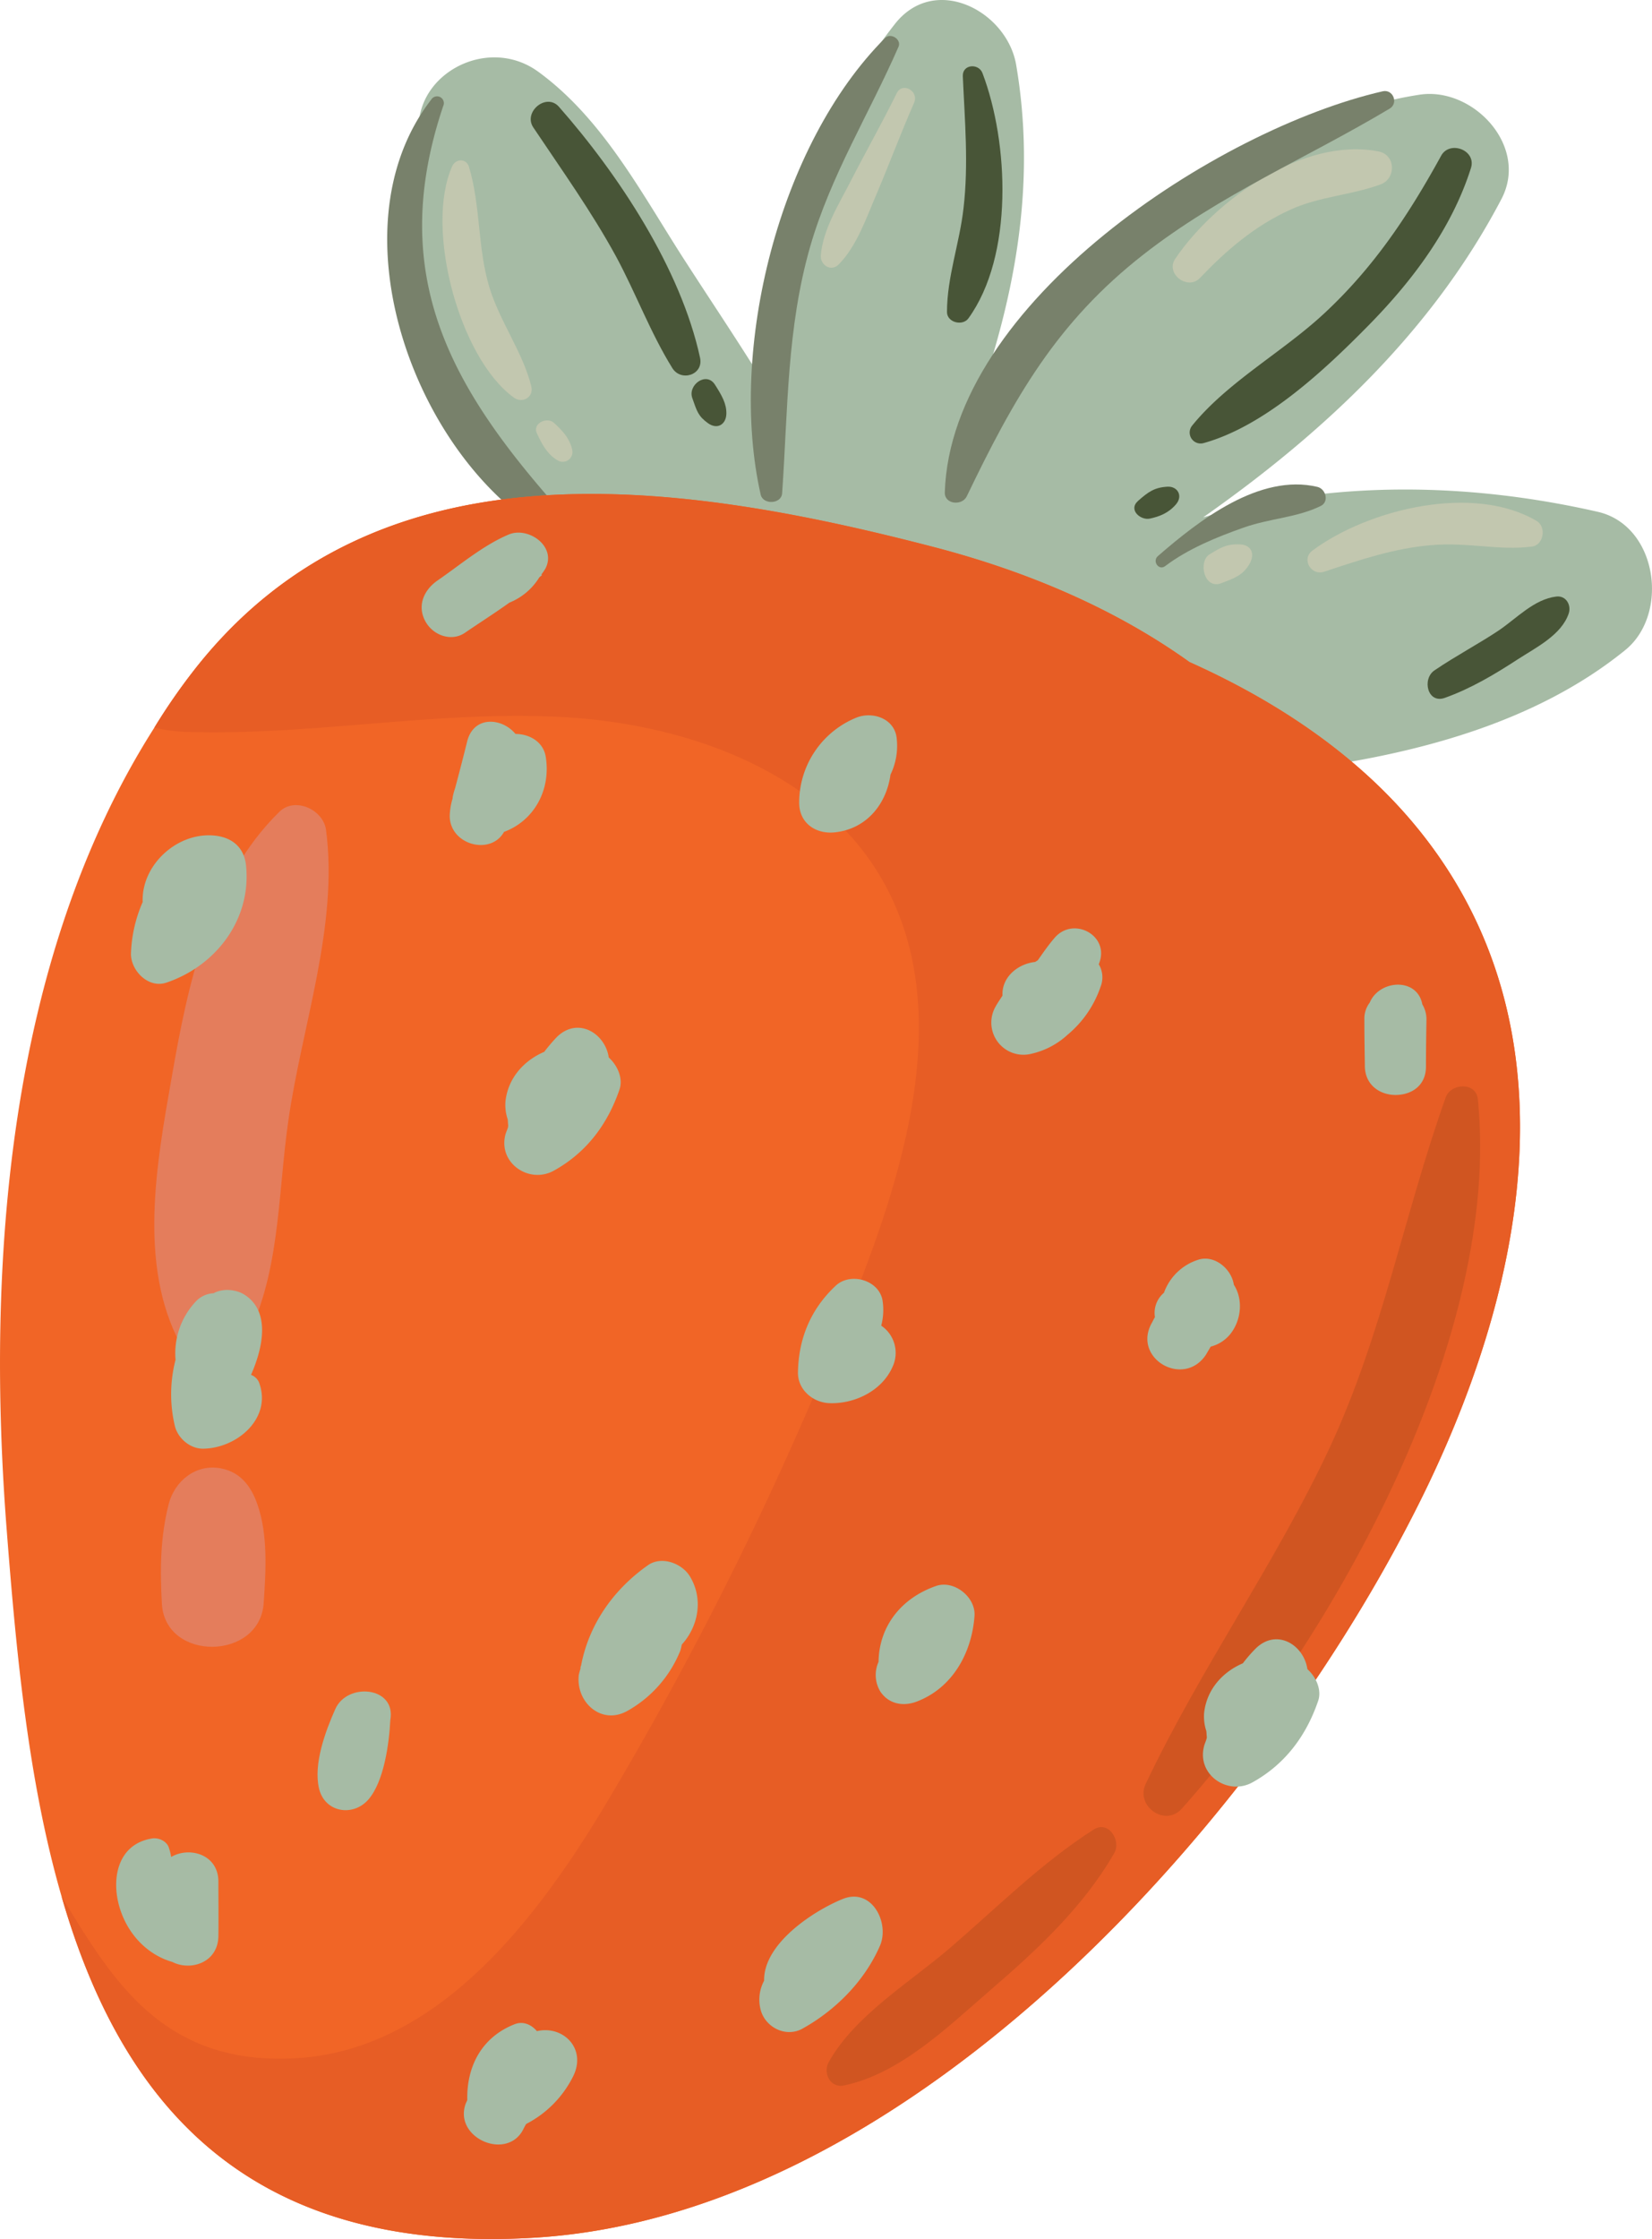 <svg xmlns="http://www.w3.org/2000/svg" width="678.4" height="919.1" viewBox="0.018 0.015 678.397 919.111" style=""><g><title>summerlic63_265189962</title><g data-name="Layer 2"><path d="M656.1 210.1c-54-12.3-110.1-12.8-162 2.3 49.7-34.9 94.1-76.5 122.5-130.7 11.4-21.8-11.8-46.2-33.7-42.8-58.2 8.9-129.4 55.5-176.5 111.3 12.2-39.5 18.3-80.2 10.9-123.6-3.8-22.1-33.5-37.7-49.9-16.6a270.3 270.3 0 0 0-56.3 143.1c-9.3-14.9-19.1-29.5-28.6-44.2-18.1-27.7-34.1-59.5-61.4-79.4-21.6-15.8-53.3 2.2-48.7 27.9a21.6 21.6 0 0 0-5 14.8c3 90.6 73.9 171.2 134.7 232.1 14.4 14.4 34.5 11.5 46.6 1.3 4.4 10.2 13.8 17.8 28.7 17.4 89.8-2.4 216 3.9 290-56.1 18.3-14.8 13.3-51.2-11.3-56.8z" fill="#a6bba5"></path><path d="M200.9 117.7c-4.8-16.1-3.5-33.3-8.3-49.2-1.1-3.6-5.5-3.4-6.9-.2-11.3 25.2 2.8 78.6 25.3 94.9 3.5 2.6 8.3-.1 7.2-4.6-3.6-14.3-13-26.6-17.3-40.9z" fill="#c2c7af"></path><path d="M227.5 173.6c-2.9-2.6-8.9.2-7 4.3s4.2 8.7 8.7 11.2a4 4 0 0 0 5.8-4.4c-1-4.7-4-7.9-7.5-11.1z" fill="#c2c7af"></path><path d="M368.3 38.2c-6 12.2-12.7 24-18.9 36.1-4.8 9.4-11.4 19.8-12.3 30.4-.4 4 4.1 7.1 7.3 3.9 7.6-7.7 11.4-19.3 15.7-29.2 5.2-12.3 9.9-24.9 15.3-37.2 2.1-4.7-4.7-8.7-7.1-4z" fill="#c2c7af"></path><path d="M566.2 62.2c-30.8-6.1-67.2 19.8-83.6 44.1-4.1 6.1 5.2 13.1 10.2 7.8 10.9-11.4 22.4-21.3 36.9-27.9 12.1-5.6 25.1-6 37.3-10.5 6.4-2.4 6.2-12.1-.8-13.5z" fill="#c2c7af"></path><path d="M631.1 213.9c-25.9-15.4-69-5-92.1 12.1-4.7 3.5-.6 10.5 4.8 8.7 14.5-4.8 28.6-9.6 43.9-10.9s27.6 2.3 41.3.6c4.9-.5 6.2-8 2.1-10.5z" fill="#c2c7af"></path><path d="M509.5 223.5c-5.6-.3-8.1 1.2-12.8 4.1s-2.3 14.6 4.9 11.8c4.9-1.9 8.5-3 11.3-7.5s.9-8.1-3.4-8.4z" fill="#c2c7af"></path><path d="M229.5 43.8c-5.2-5.8-14.7 2.2-10.5 8.5 11.7 17.5 23.9 34.5 34 53 8.1 15 14.1 31.3 23.1 45.8 3.6 5.8 12.9 2.8 11.4-4.2-7.9-36.6-33.6-75.4-58-103.1z" fill="#485537"></path><path d="M293.6 157.9c-3.5-5.5-11.2.1-9.3 5.5s2.4 7.4 6.4 10.3 7.5.4 7.6-3.8-1.9-7.6-4.7-12z" fill="#485537"></path><path d="M403.5 30.1c-1.5-4.2-8.3-3.8-8.1 1.2.8 18.2 2.4 36 .3 54.1-1.6 14.4-6.8 28.3-6.8 42.7 0 4.3 6.4 5.9 8.8 2.6 18.6-25.7 16.6-72.1 5.8-100.6z" fill="#485537"></path><path d="M591.8 64c-13.3 24.2-27.5 45.6-47.8 64.5-17 15.9-39.8 28.2-54.4 46.2a4.5 4.5 0 0 0 4.7 7.2c25.2-7 49.7-30 67.7-48.3s34.2-39.7 42.1-64.7c2.2-7.3-8.8-11.4-12.3-4.9z" fill="#485537"></path><path d="M479.5 199.8c-5.4.3-7.9 2.1-12.1 5.8s1 8.1 4.8 7.3 7.6-2.2 10.7-5.8.6-7.5-3.4-7.3z" fill="#485537"></path><path d="M639.1 244.9c-9.1 1.1-16.2 8.9-23.6 13.9s-17.9 10.6-26.4 16.4c-5.2 3.5-2.9 13.8 4.2 11.3 10.7-3.8 20.6-9.7 30.1-15.9 7.4-4.8 17.8-9.9 20.8-18.7 1.2-3.5-1.1-7.5-5.1-7z" fill="#485537"></path><path d="M363.5 15.6c-43.6 43.6-64.6 127.9-51.1 187.5 1 4.2 8.5 3.9 8.8-.6 2.4-34.4 1.9-67.7 11.5-101.2 8.5-29.4 24.2-54.4 36.3-82.1 1.3-3-3.2-5.9-5.5-3.6z" fill="#78816b"></path><path d="M567.8 37.5C500.4 52.9 390.4 124.1 388 202.2c-.1 4.9 7.1 5.5 9 1.6 19.3-40.1 36.8-71.4 72.7-99.4 31.5-24.6 67-39.5 101-59.8 3.7-2.2 1.4-8.1-2.9-7.1z" fill="#78816b"></path><path d="M541.1 199.9c-23.9-5.7-48.9 13.9-65.6 28.4-2.4 2.1.4 6.1 3 4.1 9.4-7.1 21.1-11.9 32.2-15.8s22-4.1 31.7-8.9c3.5-1.7 2.1-6.9-1.3-7.8z" fill="#78816b"></path><path d="M233.8 213.8c-46.1-51-76.1-97.9-51.8-170.2a2.8 2.8 0 0 0-4.9-2.7c-41.7 53.8-5.6 150.1 50.7 180 4 2.2 9.2-3.5 6-7.1z" fill="#78816b"></path><path d="M586.1 610.3c-63.5 131.7-210 299.1-366.9 308.3-118.9 7-169.8-56.7-193.9-140.1-13.6-46.8-18.6-99.8-22.5-150-8.5-108.5 0-234.6 60.6-329.8a249.4 249.4 0 0 1 15.7-22.8c74.5-96.3 197.5-79 303.3-51.6 39.6 10.2 75.8 25.8 106.1 47.5 35.3 15.8 67.1 37.1 90.7 64.7 68.4 80 49 186.2 6.9 273.8z" fill="#f16526"></path><path d="M586.1 610.3c-63.5 131.7-210 299.1-366.9 308.3-118.9 7-169.8-56.7-193.9-140.1 20.5 33.6 41.3 69.8 96.7 66.4 57.6-3.6 98.3-56.3 127.8-106a1412.4 1412.4 0 0 0 103.5-212.8c20.5-53.1 37.3-115.1 9.2-164.6-25.3-44.5-79.8-64.2-130.9-67.1s-102.3 7.5-153.5 6.1a66.4 66.4 0 0 1-14.7-1.8 249.4 249.4 0 0 1 15.7-22.8c74.5-96.3 197.5-79 303.3-51.6 39.6 10.2 75.8 25.8 106.1 47.5 35.3 15.8 67.1 37.1 90.7 64.7 68.4 80 49 186.2 6.9 273.8z" fill="#e75d25"></path><path d="M133.9 340.7c-1.1-8.3-12.7-13.7-19.1-7.5-28.6 27.9-37.7 71-44.3 109.2-6.2 35.2-13.8 76.7 3.5 109.2 5.1 9.5 20.2 10.7 25.7.8 15.5-28 14.2-60.9 18.7-92.2 5.5-38.8 20.7-80.2 15.5-119.5z" fill="#e47d5c"></path><path d="M105.7 617.5c-2.5-7.2-6.9-13.2-14.9-14.7-10.2-2-19 5-21.5 14.6-3.5 13.8-3.6 26.9-2.8 41.1 1.5 23.7 40.3 23.2 41.8-.5.9-13.1 1.8-28-2.6-40.5z" fill="#e47d5c"></path><path d="M606.9 451.2c-.7-7.1-11.1-6.6-13.2-.7-17.1 48-25.9 97.2-47.7 143.9s-53 90.5-75.5 137.9c-4.3 9.1 8 17.9 14.9 10.1 62.6-70.3 131.4-193.6 121.5-291.2z" fill="#d05521"></path><path d="M449.2 751c-21.6 13.8-39.6 31.9-59 48.6-16.4 14.1-39 27.6-49.8 46.8-2.6 4.4.5 10.9 6.2 9.7 22.9-4.8 42.4-23.8 59.6-38.7 19.5-16.8 38.5-34.3 51.4-56.7 2.9-5.1-2.3-13.5-8.4-9.7z" fill="#d05521"></path><g fill="#a6bba5"><path d="M224.1 310.5c-1.1-6.1-6.8-9.2-12.4-9.2-5.4-6.6-17-7.7-19.8 2.9-1.6 6.5-3.3 13-5 19.4a25.4 25.4 0 0 0-1 3.7v.2c-.1.1 0 .1 0 .2a27.8 27.8 0 0 0-1.2 7c-.2 12.1 16.8 16.7 22.3 6.8 12.2-4.5 19.4-17.1 17.1-31z"></path><path d="M368.2 302.7c-1.1-7.9-10-10.7-16.5-8.1a37.7 37.7 0 0 0-23.5 34.9c0 8.4 6.8 13 14.6 12.2 13.3-1.4 21.3-11.9 22.9-23.7a27 27 0 0 0 2.5-15.3z"></path><path d="M451.2 395.8a.5.5 0 0 0 .2-.4c4.4-11.4-10.6-19.4-18.3-10.4-2.6 3-4.7 6.1-6.9 9.2l-1.1.7c-7.3.8-13.8 6.4-13.4 13.8-1 1.6-2.1 3.1-3 4.8a13.2 13.2 0 0 0 14.8 19.1 32.5 32.5 0 0 0 14.9-7.8A44.1 44.1 0 0 0 452 405a10.4 10.4 0 0 0-.8-9.2z"></path><path d="M506.7 527.4c-1-6.7-8.2-12.5-14.8-10.2a22 22 0 0 0-13.9 13.5 10.8 10.8 0 0 0-3.7 10c-.5.8-.9 1.7-1.3 2.4-8.1 14.5 13 26.8 22.2 13.1l2-3.4a15.1 15.1 0 0 0 8-5.1c4.6-5.7 5.4-14.3 1.5-20.3z"></path><path d="M361.9 544.2a25.3 25.3 0 0 0 .6-9.9c-1.1-8.8-13.3-12.3-19.4-6.4-10.1 9.5-15.1 21.4-15.4 35.3-.2 7.1 5.9 12.4 12.6 12.8 10.4.5 21.8-4.9 26.2-14.8a13.5 13.5 0 0 0-4.6-17z"></path><path d="M584.1 412.3c-2.1-11.2-17.7-10.1-21.6-.7a10.8 10.8 0 0 0-2.2 6.9c0 6.3.1 12.5.2 18.8-.1 8.1 6.2 12.2 12.6 12.2s12.6-3.7 12.5-11.9c0-6.3.1-12.7.2-19.1a11.9 11.9 0 0 0-1.7-6.2z"></path><path d="M88.8 343.1c-15.6-2-30.8 11.8-30.2 27.2a57.5 57.5 0 0 0-4.8 20.9c-.3 7 7 14.7 14.5 12.2 20.2-6.8 34.8-25.6 32.8-47.6-.6-7.3-5-11.7-12.3-12.7z"></path><path d="M209 219.4c-10.5 4.4-20 12.5-29.3 18.9-5.5 3.8-8.4 10.1-5.2 16.4s11 8.8 16.4 5.1 12.3-8.1 18.3-12.4a25.7 25.7 0 0 0 12.3-10.4l1.1-.9-.3-.2a27.1 27.1 0 0 0 1.7-2.5c4.7-9.1-7-17.3-15-14z"></path><path d="M250 434.1c-1.4-9.8-12.6-16.9-21.3-8.4a76 76 0 0 0-5.2 6.1c-8.2 3.5-14.8 10.6-15.9 20.2a18.5 18.5 0 0 0 .9 7.5c.1.8.1 1.6.2 2.5s-.9 2.7-1.2 4c-2.8 11.6 9.9 20.1 19.9 14.6 13.4-7.4 22.1-19 27-33.3 1.6-4.6-.8-9.9-4.4-13.2z"></path><path d="M536.9 685.2c-1.4-9.9-12.6-17-21.3-8.4a60.5 60.5 0 0 0-5.2 6c-8.2 3.5-14.8 10.6-15.9 20.3a18.9 18.9 0 0 0 .9 7.5c.1.8.1 1.6.2 2.4s-.9 2.7-1.2 4.1c-2.8 11.6 9.9 20.1 19.9 14.6 13.4-7.4 22.1-19.1 27-33.4 1.6-4.5-.8-9.9-4.4-13.1z"></path><path d="M384.3 651.1c-14.3 5-23.3 16.6-23.5 31.1a13.1 13.1 0 0 0 .8 12.3c3.5 5.1 9.4 6.1 14.9 4 14.7-5.6 22.6-20 23.7-35.1.6-7.8-8.5-15-15.9-12.3z"></path><path d="M346.2 779.5c-11.7 4.7-32.7 18.2-32.4 33.6a16.4 16.4 0 0 0-1.5 11.6c1.7 7.4 10.3 11.9 17.2 8.1 13.7-7.6 25.6-19.6 31.9-34.1 4-9.3-3.3-23.9-15.2-19.2z"></path><path d="M283.5 647.4c-3.2-5.6-11.8-8.9-17.5-4.8-14 9.9-24 24-27.3 40.8 0 .4-.3.7-.3 1.1v.5a25 25 0 0 0-.7 2.6c-1.3 11.2 9.4 20.9 20.2 14.6a49.6 49.6 0 0 0 21.5-24.6 22.7 22.7 0 0 0 .6-2.5c6.6-7.2 9-18.3 3.5-27.7z"></path><path d="M103.1 564.4c5.2-11.8 7.9-26.5-3-33.1-3.4-2-8.6-2.5-12.4-.4a10.6 10.6 0 0 0-7.3 3.4 31.1 31.1 0 0 0-8.3 23.9 56.5 56.5 0 0 0-.3 27.1c1.2 5.1 6.3 9.5 11.7 9.4 14-.2 28.5-12.7 22.8-27.4a5.7 5.7 0 0 0-3.2-2.9z"></path><path d="M137.7 701.6c-4.1 9.2-9 22.5-6.7 32.5s14.1 11.9 20.4 4.5 8.4-22.7 8.9-32.5c2.5-13.8-17.7-15.6-22.6-4.5z"></path><path d="M70.3 762.3a23.4 23.4 0 0 0-1-4c-1-2.6-4.2-4-6.8-3.6-14.6 2.3-17.2 17.5-12.9 29.8 3.4 9.9 11.1 18 21.2 20.9 7.4 3.8 18.7.4 18.9-10.6.1-7.4 0-14.8 0-22.2.1-11.4-11.9-14.7-19.4-10.3z"></path><path d="M220.5 833.8c-2.2-2.6-5.5-4.2-9-2.9-13.7 5.3-19.9 17.4-19.6 31.2-.3.7-.6 1.3-.8 1.9-4.5 13.9 17.4 23.2 23.9 9.9a19.8 19.8 0 0 1 1.1-2 44.1 44.1 0 0 0 19.3-19.6c5.6-11.3-4.1-21-14.9-18.5z"></path></g></g></g></svg>